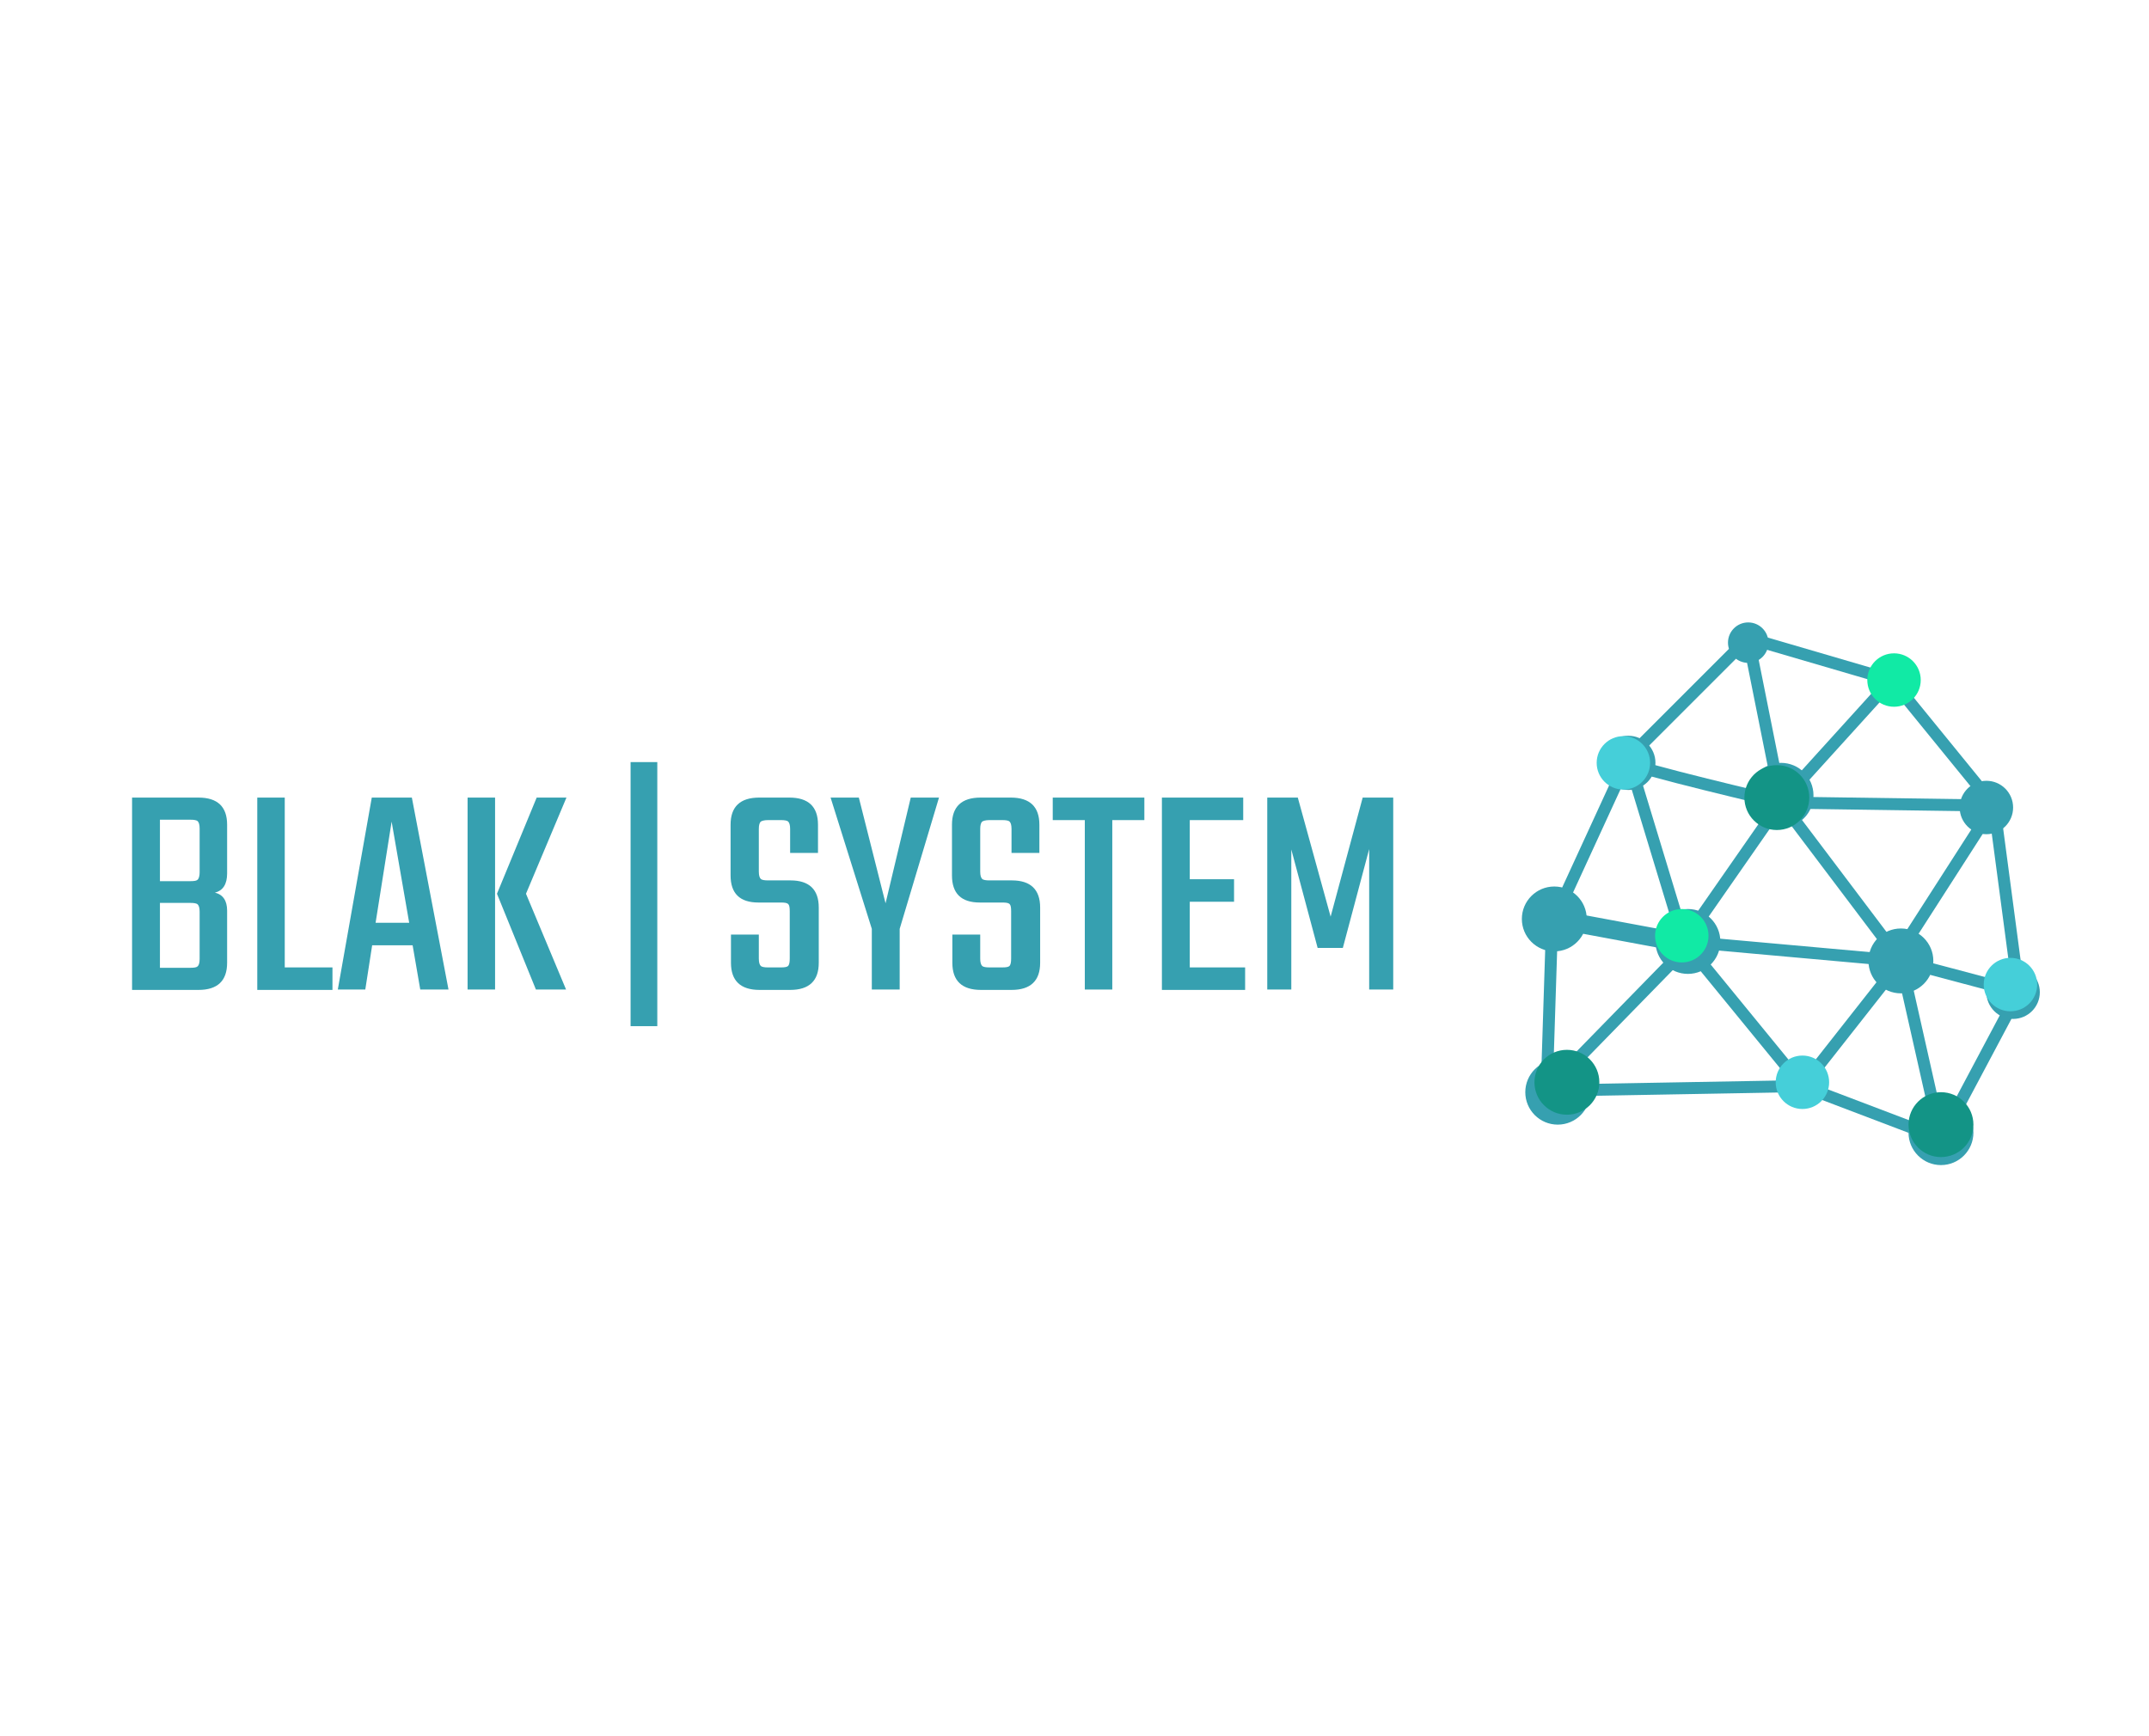 <?xml version="1.0" encoding="utf-8"?>
<!-- Generator: Adobe Illustrator 21.1.0, SVG Export Plug-In . SVG Version: 6.00 Build 0)  -->
<svg version="1.1" id="Camada_1" xmlns="http://www.w3.org/2000/svg" xmlns:xlink="http://www.w3.org/1999/xlink" x="0px" y="0px"
	 viewBox="0 0 563 455" style="enable-background:new 0 0 563 455;" xml:space="preserve">
<style type="text/css">
	.st0{fill:none;stroke:#36A0B0;stroke-width:3.138;stroke-linecap:round;stroke-linejoin:round;stroke-miterlimit:10;}
	.st1{fill:none;stroke:#36A0B0;stroke-width:4.881;stroke-linecap:round;stroke-linejoin:round;stroke-miterlimit:10;}
	.st2{fill:#36A0B0;}
	.st3{fill:#11EAA5;}
	.st4{fill:#45CFD9;}
	.st5{fill:#139486;}
</style>
<g>
	<polygon class="st0" points="426.6,198.6 458,167.2 466.6,210.2 441.2,246.7 	"/>
	<polyline class="st0" points="458,167.2 495.6,178.2 466.6,210.2 498,251.8 441.2,246.7 472.2,284.6 405.2,285.8 406.6,242.1 
		407.2,240.8 426.6,198.6 	"/>
	<line class="st1" x1="438.9" y1="246.7" x2="407.2" y2="240.8"/>
	<line class="st0" x1="442.2" y1="247.9" x2="405.2" y2="285.8"/>
	<polygon class="st0" points="472.2,284.6 498,251.8 508.5,298.4 	"/>
	<path class="st0" d="M495.6,178.2l26.8,32.9l-55.8-0.8c0,0-39.3-9.2-39.6-10.4c-0.4-1.2-0.4-1.2-0.4-1.2"/>
	<polyline class="st0" points="508.5,298.4 528.9,260 522.4,211 496.2,251.8 	"/>
	<line class="st0" x1="528.9" y1="260" x2="498" y2="251.8"/>
	<circle class="st2" cx="408.1" cy="286.2" r="8.5"/>
	<circle class="st2" cx="407.2" cy="240.8" r="8.5"/>
	<circle class="st2" cx="498" cy="251.8" r="8.5"/>
	<circle class="st2" cx="466.6" cy="208.4" r="8.5"/>
	<circle class="st2" cx="442.2" cy="246.7" r="8.5"/>
	<circle class="st2" cx="426.6" cy="199.9" r="7.1"/>
	<circle class="st2" cx="508.5" cy="296.8" r="8.5"/>
	<circle class="st2" cx="520.4" cy="211.6" r="7"/>
	<circle class="st2" cx="527.4" cy="260" r="7"/>
	<circle class="st3" cx="440.6" cy="245.2" r="7"/>
	<circle class="st3" cx="496.2" cy="178.2" r="7"/>
	<circle class="st4" cx="425.3" cy="199.9" r="7"/>
	<circle class="st4" cx="526.7" cy="258" r="7"/>
	<circle class="st4" cx="472.2" cy="283.6" r="7"/>
	<circle class="st2" cx="458" cy="168.4" r="5.3"/>
	<circle class="st5" cx="410.5" cy="283.6" r="8.5"/>
	<circle class="st5" cx="508.5" cy="294.7" r="8.5"/>
	<circle class="st5" cx="465.5" cy="209" r="8.5"/>
</g>
<g>
	<g>
		<path class="st2" d="M34.6,209H52c5,0,7.5,2.4,7.5,7.1v12.8c0,2.8-1.1,4.5-3.2,5c2.1,0.5,3.2,2.1,3.2,4.7v13.7
			c0,4.7-2.5,7.1-7.5,7.1H34.6V209z M52.3,228.6v-11.5c0-1-0.2-1.6-0.5-1.9c-0.3-0.3-1-0.4-1.9-0.4h-8v16.1h8c1,0,1.6-0.1,1.9-0.4
			C52.1,230.2,52.3,229.5,52.3,228.6z M52.3,251.3v-12.4c0-1-0.2-1.6-0.5-1.9c-0.3-0.3-1-0.4-1.9-0.4h-8v17h8c1,0,1.6-0.1,1.9-0.4
			C52.1,252.9,52.3,252.3,52.3,251.3z"/>
		<path class="st2" d="M74.7,253.5h12.4v5.9H67.4V209h7.2V253.5z"/>
		<path class="st2" d="M110.1,259.3l-2-11.6H97.5l-1.8,11.6h-7.2l8.9-50.3h10.5l9.6,50.3H110.1z M98.4,241.8h8.8l-4.6-26.5
			L98.4,241.8z"/>
		<path class="st2" d="M122.5,259.3V209h7.2v50.3H122.5z M148.4,209l-10.6,25.2l10.5,25.1h-7.9l-10.2-25.1l10.4-25.2H148.4z"/>
		<path class="st2" d="M165.2,199.7h7v69.2h-7V199.7z"/>
		<path class="st2" d="M206.9,251.1v-12.3c0-1-0.1-1.6-0.4-1.9c-0.3-0.3-0.9-0.4-1.9-0.4h-5.9c-4.9,0-7.3-2.4-7.3-7.1v-13.3
			c0-4.7,2.5-7.1,7.5-7.1h7.9c5,0,7.5,2.4,7.5,7.1v7.4h-7.3v-6.3c0-1-0.2-1.6-0.5-1.9c-0.3-0.3-1-0.4-1.9-0.4h-3.4
			c-1,0-1.6,0.2-1.9,0.4c-0.3,0.3-0.5,0.9-0.5,1.9v11.2c0,1,0.2,1.6,0.5,1.9c0.3,0.3,1,0.4,1.9,0.4h5.9c4.9,0,7.4,2.4,7.4,7.1v14.5
			c0,4.7-2.5,7.1-7.5,7.1H199c-5,0-7.5-2.4-7.5-7.1v-7.4h7.3v6.3c0,1,0.2,1.6,0.5,1.9c0.3,0.3,1,0.4,1.9,0.4h3.4
			c1,0,1.6-0.1,1.9-0.4C206.8,252.7,206.9,252.1,206.9,251.1z"/>
		<path class="st2" d="M235.7,259.3h-7.3v-15.9L217.6,209h7.4l7,27.7l6.6-27.7h7.4l-10.3,34.4V259.3z"/>
		<path class="st2" d="M264.9,251.1v-12.3c0-1-0.1-1.6-0.4-1.9c-0.3-0.3-0.9-0.4-1.9-0.4h-5.9c-4.9,0-7.3-2.4-7.3-7.1v-13.3
			c0-4.7,2.5-7.1,7.5-7.1h7.9c5,0,7.5,2.4,7.5,7.1v7.4h-7.3v-6.3c0-1-0.2-1.6-0.5-1.9c-0.3-0.3-1-0.4-1.9-0.4h-3.4
			c-1,0-1.6,0.2-1.9,0.4c-0.3,0.3-0.5,0.9-0.5,1.9v11.2c0,1,0.2,1.6,0.5,1.9s1,0.4,1.9,0.4h5.9c4.9,0,7.4,2.4,7.4,7.1v14.5
			c0,4.7-2.5,7.1-7.5,7.1H257c-5,0-7.5-2.4-7.5-7.1v-7.4h7.3v6.3c0,1,0.2,1.6,0.5,1.9c0.3,0.3,1,0.4,1.9,0.4h3.4
			c1,0,1.6-0.1,1.9-0.4C264.8,252.7,264.9,252.1,264.9,251.1z"/>
		<path class="st2" d="M299.8,209v5.9h-8.4v44.4h-7.2v-44.4h-8.4V209H299.8z"/>
		<path class="st2" d="M311.7,253.5h14.5v5.9h-21.8V209h21.3v5.9h-14v15.5h11.6v5.9h-11.6V253.5z"/>
		<path class="st2" d="M338.3,259.3h-6.3V209h8l8.6,31.2L357,209h8v50.3h-6.3v-36.8l-6.9,25.9h-6.6l-6.9-25.8V259.3z"/>
	</g>
</g>
</svg>
